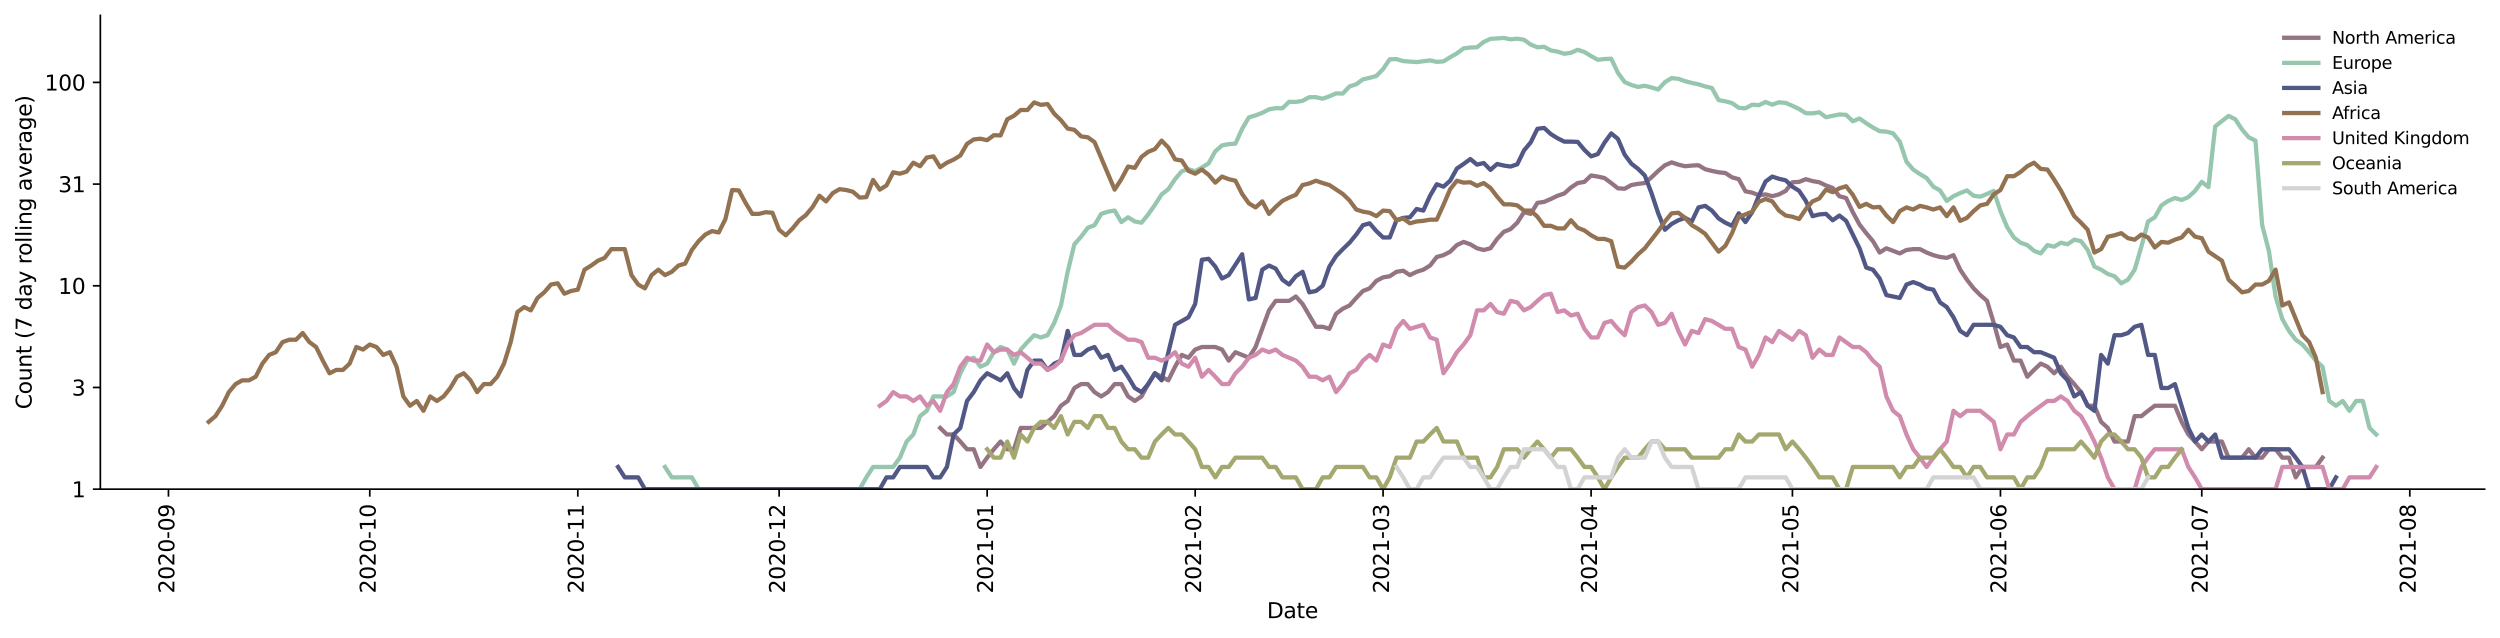 <?xml version="1.0" encoding="utf-8" standalone="no"?>
<!DOCTYPE svg PUBLIC "-//W3C//DTD SVG 1.1//EN"
  "http://www.w3.org/Graphics/SVG/1.1/DTD/svg11.dtd">
<svg height="298.621pt" version="1.1" viewBox="0 0 1170.166 298.621" width="1170.166pt" xmlns="http://www.w3.org/2000/svg" xmlns:xlink="http://www.w3.org/1999/xlink">
 <defs>
  <style type="text/css">*{stroke-linecap:butt;stroke-linejoin:round;}</style>
 </defs>
 <g id="figure_1">
  <g id="patch_1">
   <path d="M 0 298.621 
L 1170.166 298.621 
L 1170.166 0 
L 0 0 
z
" style="fill:#ffffff;"/>
  </g>
  <g id="axes_1">
   <g id="patch_2">
    <path d="M 46.966 228.96 
L 1162.966 228.96 
L 1162.966 7.2 
L 46.966 7.2 
z
" style="fill:#ffffff;"/>
   </g>
   <g id="matplotlib.axis_1">
    <g id="xtick_1">
     <g id="line2d_1">
      <defs>
       <path d="M 0 0 
L 0 3.5 
" id="m612c080cf9" style="stroke:#000000;stroke-width:0.8;"/>
      </defs>
      <g>
       <use style="stroke:#000000;stroke-width:0.8;" x="78.847" xlink:href="#m612c080cf9" y="228.96"/>
      </g>
     </g>
     <g id="text_1">
      <!-- 2020-09 -->
      <g transform="translate(81.606 277.743)rotate(-90)scale(0.1 -0.1)">
       <defs>
        <path d="M 1228 531 
L 3431 531 
L 3431 0 
L 469 0 
L 469 531 
Q 828 903 1448 1529 
Q 2069 2156 2228 2338 
Q 2531 2678 2651 2914 
Q 2772 3150 2772 3378 
Q 2772 3750 2511 3984 
Q 2250 4219 1831 4219 
Q 1534 4219 1204 4116 
Q 875 4013 500 3803 
L 500 4441 
Q 881 4594 1212 4672 
Q 1544 4750 1819 4750 
Q 2544 4750 2975 4387 
Q 3406 4025 3406 3419 
Q 3406 3131 3298 2873 
Q 3191 2616 2906 2266 
Q 2828 2175 2409 1742 
Q 1991 1309 1228 531 
z
" id="DejaVuSans-32" transform="scale(0.016)"/>
        <path d="M 2034 4250 
Q 1547 4250 1301 3770 
Q 1056 3291 1056 2328 
Q 1056 1369 1301 889 
Q 1547 409 2034 409 
Q 2525 409 2770 889 
Q 3016 1369 3016 2328 
Q 3016 3291 2770 3770 
Q 2525 4250 2034 4250 
z
M 2034 4750 
Q 2819 4750 3233 4129 
Q 3647 3509 3647 2328 
Q 3647 1150 3233 529 
Q 2819 -91 2034 -91 
Q 1250 -91 836 529 
Q 422 1150 422 2328 
Q 422 3509 836 4129 
Q 1250 4750 2034 4750 
z
" id="DejaVuSans-30" transform="scale(0.016)"/>
        <path d="M 313 2009 
L 1997 2009 
L 1997 1497 
L 313 1497 
L 313 2009 
z
" id="DejaVuSans-2d" transform="scale(0.016)"/>
        <path d="M 703 97 
L 703 672 
Q 941 559 1184 500 
Q 1428 441 1663 441 
Q 2288 441 2617 861 
Q 2947 1281 2994 2138 
Q 2813 1869 2534 1725 
Q 2256 1581 1919 1581 
Q 1219 1581 811 2004 
Q 403 2428 403 3163 
Q 403 3881 828 4315 
Q 1253 4750 1959 4750 
Q 2769 4750 3195 4129 
Q 3622 3509 3622 2328 
Q 3622 1225 3098 567 
Q 2575 -91 1691 -91 
Q 1453 -91 1209 -44 
Q 966 3 703 97 
z
M 1959 2075 
Q 2384 2075 2632 2365 
Q 2881 2656 2881 3163 
Q 2881 3666 2632 3958 
Q 2384 4250 1959 4250 
Q 1534 4250 1286 3958 
Q 1038 3666 1038 3163 
Q 1038 2656 1286 2365 
Q 1534 2075 1959 2075 
z
" id="DejaVuSans-39" transform="scale(0.016)"/>
       </defs>
       <use xlink:href="#DejaVuSans-32"/>
       <use x="63.623" xlink:href="#DejaVuSans-30"/>
       <use x="127.246" xlink:href="#DejaVuSans-32"/>
       <use x="190.869" xlink:href="#DejaVuSans-30"/>
       <use x="254.492" xlink:href="#DejaVuSans-2d"/>
       <use x="290.576" xlink:href="#DejaVuSans-30"/>
       <use x="354.199" xlink:href="#DejaVuSans-39"/>
      </g>
     </g>
    </g>
    <g id="xtick_2">
     <g id="line2d_2">
      <g>
       <use style="stroke:#000000;stroke-width:0.8;" x="173.077" xlink:href="#m612c080cf9" y="228.96"/>
      </g>
     </g>
     <g id="text_2">
      <!-- 2020-10 -->
      <g transform="translate(175.836 277.743)rotate(-90)scale(0.1 -0.1)">
       <defs>
        <path d="M 794 531 
L 1825 531 
L 1825 4091 
L 703 3866 
L 703 4441 
L 1819 4666 
L 2450 4666 
L 2450 531 
L 3481 531 
L 3481 0 
L 794 0 
L 794 531 
z
" id="DejaVuSans-31" transform="scale(0.016)"/>
       </defs>
       <use xlink:href="#DejaVuSans-32"/>
       <use x="63.623" xlink:href="#DejaVuSans-30"/>
       <use x="127.246" xlink:href="#DejaVuSans-32"/>
       <use x="190.869" xlink:href="#DejaVuSans-30"/>
       <use x="254.492" xlink:href="#DejaVuSans-2d"/>
       <use x="290.576" xlink:href="#DejaVuSans-31"/>
       <use x="354.199" xlink:href="#DejaVuSans-30"/>
      </g>
     </g>
    </g>
    <g id="xtick_3">
     <g id="line2d_3">
      <g>
       <use style="stroke:#000000;stroke-width:0.8;" x="270.448" xlink:href="#m612c080cf9" y="228.96"/>
      </g>
     </g>
     <g id="text_3">
      <!-- 2020-11 -->
      <g transform="translate(273.208 277.743)rotate(-90)scale(0.1 -0.1)">
       <use xlink:href="#DejaVuSans-32"/>
       <use x="63.623" xlink:href="#DejaVuSans-30"/>
       <use x="127.246" xlink:href="#DejaVuSans-32"/>
       <use x="190.869" xlink:href="#DejaVuSans-30"/>
       <use x="254.492" xlink:href="#DejaVuSans-2d"/>
       <use x="290.576" xlink:href="#DejaVuSans-31"/>
       <use x="354.199" xlink:href="#DejaVuSans-31"/>
      </g>
     </g>
    </g>
    <g id="xtick_4">
     <g id="line2d_4">
      <g>
       <use style="stroke:#000000;stroke-width:0.8;" x="364.679" xlink:href="#m612c080cf9" y="228.96"/>
      </g>
     </g>
     <g id="text_4">
      <!-- 2020-12 -->
      <g transform="translate(367.438 277.743)rotate(-90)scale(0.1 -0.1)">
       <use xlink:href="#DejaVuSans-32"/>
       <use x="63.623" xlink:href="#DejaVuSans-30"/>
       <use x="127.246" xlink:href="#DejaVuSans-32"/>
       <use x="190.869" xlink:href="#DejaVuSans-30"/>
       <use x="254.492" xlink:href="#DejaVuSans-2d"/>
       <use x="290.576" xlink:href="#DejaVuSans-31"/>
       <use x="354.199" xlink:href="#DejaVuSans-32"/>
      </g>
     </g>
    </g>
    <g id="xtick_5">
     <g id="line2d_5">
      <g>
       <use style="stroke:#000000;stroke-width:0.8;" x="462.05" xlink:href="#m612c080cf9" y="228.96"/>
      </g>
     </g>
     <g id="text_5">
      <!-- 2021-01 -->
      <g transform="translate(464.809 277.743)rotate(-90)scale(0.1 -0.1)">
       <use xlink:href="#DejaVuSans-32"/>
       <use x="63.623" xlink:href="#DejaVuSans-30"/>
       <use x="127.246" xlink:href="#DejaVuSans-32"/>
       <use x="190.869" xlink:href="#DejaVuSans-31"/>
       <use x="254.492" xlink:href="#DejaVuSans-2d"/>
       <use x="290.576" xlink:href="#DejaVuSans-30"/>
       <use x="354.199" xlink:href="#DejaVuSans-31"/>
      </g>
     </g>
    </g>
    <g id="xtick_6">
     <g id="line2d_6">
      <g>
       <use style="stroke:#000000;stroke-width:0.8;" x="559.421" xlink:href="#m612c080cf9" y="228.96"/>
      </g>
     </g>
     <g id="text_6">
      <!-- 2021-02 -->
      <g transform="translate(562.18 277.743)rotate(-90)scale(0.1 -0.1)">
       <use xlink:href="#DejaVuSans-32"/>
       <use x="63.623" xlink:href="#DejaVuSans-30"/>
       <use x="127.246" xlink:href="#DejaVuSans-32"/>
       <use x="190.869" xlink:href="#DejaVuSans-31"/>
       <use x="254.492" xlink:href="#DejaVuSans-2d"/>
       <use x="290.576" xlink:href="#DejaVuSans-30"/>
       <use x="354.199" xlink:href="#DejaVuSans-32"/>
      </g>
     </g>
    </g>
    <g id="xtick_7">
     <g id="line2d_7">
      <g>
       <use style="stroke:#000000;stroke-width:0.8;" x="647.369" xlink:href="#m612c080cf9" y="228.96"/>
      </g>
     </g>
     <g id="text_7">
      <!-- 2021-03 -->
      <g transform="translate(650.129 277.743)rotate(-90)scale(0.1 -0.1)">
       <defs>
        <path d="M 2597 2516 
Q 3050 2419 3304 2112 
Q 3559 1806 3559 1356 
Q 3559 666 3084 287 
Q 2609 -91 1734 -91 
Q 1441 -91 1130 -33 
Q 819 25 488 141 
L 488 750 
Q 750 597 1062 519 
Q 1375 441 1716 441 
Q 2309 441 2620 675 
Q 2931 909 2931 1356 
Q 2931 1769 2642 2001 
Q 2353 2234 1838 2234 
L 1294 2234 
L 1294 2753 
L 1863 2753 
Q 2328 2753 2575 2939 
Q 2822 3125 2822 3475 
Q 2822 3834 2567 4026 
Q 2313 4219 1838 4219 
Q 1578 4219 1281 4162 
Q 984 4106 628 3988 
L 628 4550 
Q 988 4650 1302 4700 
Q 1616 4750 1894 4750 
Q 2613 4750 3031 4423 
Q 3450 4097 3450 3541 
Q 3450 3153 3228 2886 
Q 3006 2619 2597 2516 
z
" id="DejaVuSans-33" transform="scale(0.016)"/>
       </defs>
       <use xlink:href="#DejaVuSans-32"/>
       <use x="63.623" xlink:href="#DejaVuSans-30"/>
       <use x="127.246" xlink:href="#DejaVuSans-32"/>
       <use x="190.869" xlink:href="#DejaVuSans-31"/>
       <use x="254.492" xlink:href="#DejaVuSans-2d"/>
       <use x="290.576" xlink:href="#DejaVuSans-30"/>
       <use x="354.199" xlink:href="#DejaVuSans-33"/>
      </g>
     </g>
    </g>
    <g id="xtick_8">
     <g id="line2d_8">
      <g>
       <use style="stroke:#000000;stroke-width:0.8;" x="744.74" xlink:href="#m612c080cf9" y="228.96"/>
      </g>
     </g>
     <g id="text_8">
      <!-- 2021-04 -->
      <g transform="translate(747.5 277.743)rotate(-90)scale(0.1 -0.1)">
       <defs>
        <path d="M 2419 4116 
L 825 1625 
L 2419 1625 
L 2419 4116 
z
M 2253 4666 
L 3047 4666 
L 3047 1625 
L 3713 1625 
L 3713 1100 
L 3047 1100 
L 3047 0 
L 2419 0 
L 2419 1100 
L 313 1100 
L 313 1709 
L 2253 4666 
z
" id="DejaVuSans-34" transform="scale(0.016)"/>
       </defs>
       <use xlink:href="#DejaVuSans-32"/>
       <use x="63.623" xlink:href="#DejaVuSans-30"/>
       <use x="127.246" xlink:href="#DejaVuSans-32"/>
       <use x="190.869" xlink:href="#DejaVuSans-31"/>
       <use x="254.492" xlink:href="#DejaVuSans-2d"/>
       <use x="290.576" xlink:href="#DejaVuSans-30"/>
       <use x="354.199" xlink:href="#DejaVuSans-34"/>
      </g>
     </g>
    </g>
    <g id="xtick_9">
     <g id="line2d_9">
      <g>
       <use style="stroke:#000000;stroke-width:0.8;" x="838.971" xlink:href="#m612c080cf9" y="228.96"/>
      </g>
     </g>
     <g id="text_9">
      <!-- 2021-05 -->
      <g transform="translate(841.73 277.743)rotate(-90)scale(0.1 -0.1)">
       <defs>
        <path d="M 691 4666 
L 3169 4666 
L 3169 4134 
L 1269 4134 
L 1269 2991 
Q 1406 3038 1543 3061 
Q 1681 3084 1819 3084 
Q 2600 3084 3056 2656 
Q 3513 2228 3513 1497 
Q 3513 744 3044 326 
Q 2575 -91 1722 -91 
Q 1428 -91 1123 -41 
Q 819 9 494 109 
L 494 744 
Q 775 591 1075 516 
Q 1375 441 1709 441 
Q 2250 441 2565 725 
Q 2881 1009 2881 1497 
Q 2881 1984 2565 2268 
Q 2250 2553 1709 2553 
Q 1456 2553 1204 2497 
Q 953 2441 691 2322 
L 691 4666 
z
" id="DejaVuSans-35" transform="scale(0.016)"/>
       </defs>
       <use xlink:href="#DejaVuSans-32"/>
       <use x="63.623" xlink:href="#DejaVuSans-30"/>
       <use x="127.246" xlink:href="#DejaVuSans-32"/>
       <use x="190.869" xlink:href="#DejaVuSans-31"/>
       <use x="254.492" xlink:href="#DejaVuSans-2d"/>
       <use x="290.576" xlink:href="#DejaVuSans-30"/>
       <use x="354.199" xlink:href="#DejaVuSans-35"/>
      </g>
     </g>
    </g>
    <g id="xtick_10">
     <g id="line2d_10">
      <g>
       <use style="stroke:#000000;stroke-width:0.8;" x="936.342" xlink:href="#m612c080cf9" y="228.96"/>
      </g>
     </g>
     <g id="text_10">
      <!-- 2021-06 -->
      <g transform="translate(939.101 277.743)rotate(-90)scale(0.1 -0.1)">
       <defs>
        <path d="M 2113 2584 
Q 1688 2584 1439 2293 
Q 1191 2003 1191 1497 
Q 1191 994 1439 701 
Q 1688 409 2113 409 
Q 2538 409 2786 701 
Q 3034 994 3034 1497 
Q 3034 2003 2786 2293 
Q 2538 2584 2113 2584 
z
M 3366 4563 
L 3366 3988 
Q 3128 4100 2886 4159 
Q 2644 4219 2406 4219 
Q 1781 4219 1451 3797 
Q 1122 3375 1075 2522 
Q 1259 2794 1537 2939 
Q 1816 3084 2150 3084 
Q 2853 3084 3261 2657 
Q 3669 2231 3669 1497 
Q 3669 778 3244 343 
Q 2819 -91 2113 -91 
Q 1303 -91 875 529 
Q 447 1150 447 2328 
Q 447 3434 972 4092 
Q 1497 4750 2381 4750 
Q 2619 4750 2861 4703 
Q 3103 4656 3366 4563 
z
" id="DejaVuSans-36" transform="scale(0.016)"/>
       </defs>
       <use xlink:href="#DejaVuSans-32"/>
       <use x="63.623" xlink:href="#DejaVuSans-30"/>
       <use x="127.246" xlink:href="#DejaVuSans-32"/>
       <use x="190.869" xlink:href="#DejaVuSans-31"/>
       <use x="254.492" xlink:href="#DejaVuSans-2d"/>
       <use x="290.576" xlink:href="#DejaVuSans-30"/>
       <use x="354.199" xlink:href="#DejaVuSans-36"/>
      </g>
     </g>
    </g>
    <g id="xtick_11">
     <g id="line2d_11">
      <g>
       <use style="stroke:#000000;stroke-width:0.8;" x="1030.572" xlink:href="#m612c080cf9" y="228.96"/>
      </g>
     </g>
     <g id="text_11">
      <!-- 2021-07 -->
      <g transform="translate(1033.332 277.743)rotate(-90)scale(0.1 -0.1)">
       <defs>
        <path d="M 525 4666 
L 3525 4666 
L 3525 4397 
L 1831 0 
L 1172 0 
L 2766 4134 
L 525 4134 
L 525 4666 
z
" id="DejaVuSans-37" transform="scale(0.016)"/>
       </defs>
       <use xlink:href="#DejaVuSans-32"/>
       <use x="63.623" xlink:href="#DejaVuSans-30"/>
       <use x="127.246" xlink:href="#DejaVuSans-32"/>
       <use x="190.869" xlink:href="#DejaVuSans-31"/>
       <use x="254.492" xlink:href="#DejaVuSans-2d"/>
       <use x="290.576" xlink:href="#DejaVuSans-30"/>
       <use x="354.199" xlink:href="#DejaVuSans-37"/>
      </g>
     </g>
    </g>
    <g id="xtick_12">
     <g id="line2d_12">
      <g>
       <use style="stroke:#000000;stroke-width:0.8;" x="1127.943" xlink:href="#m612c080cf9" y="228.96"/>
      </g>
     </g>
     <g id="text_12">
      <!-- 2021-08 -->
      <g transform="translate(1130.703 277.743)rotate(-90)scale(0.1 -0.1)">
       <defs>
        <path d="M 2034 2216 
Q 1584 2216 1326 1975 
Q 1069 1734 1069 1313 
Q 1069 891 1326 650 
Q 1584 409 2034 409 
Q 2484 409 2743 651 
Q 3003 894 3003 1313 
Q 3003 1734 2745 1975 
Q 2488 2216 2034 2216 
z
M 1403 2484 
Q 997 2584 770 2862 
Q 544 3141 544 3541 
Q 544 4100 942 4425 
Q 1341 4750 2034 4750 
Q 2731 4750 3128 4425 
Q 3525 4100 3525 3541 
Q 3525 3141 3298 2862 
Q 3072 2584 2669 2484 
Q 3125 2378 3379 2068 
Q 3634 1759 3634 1313 
Q 3634 634 3220 271 
Q 2806 -91 2034 -91 
Q 1263 -91 848 271 
Q 434 634 434 1313 
Q 434 1759 690 2068 
Q 947 2378 1403 2484 
z
M 1172 3481 
Q 1172 3119 1398 2916 
Q 1625 2713 2034 2713 
Q 2441 2713 2670 2916 
Q 2900 3119 2900 3481 
Q 2900 3844 2670 4047 
Q 2441 4250 2034 4250 
Q 1625 4250 1398 4047 
Q 1172 3844 1172 3481 
z
" id="DejaVuSans-38" transform="scale(0.016)"/>
       </defs>
       <use xlink:href="#DejaVuSans-32"/>
       <use x="63.623" xlink:href="#DejaVuSans-30"/>
       <use x="127.246" xlink:href="#DejaVuSans-32"/>
       <use x="190.869" xlink:href="#DejaVuSans-31"/>
       <use x="254.492" xlink:href="#DejaVuSans-2d"/>
       <use x="290.576" xlink:href="#DejaVuSans-30"/>
       <use x="354.199" xlink:href="#DejaVuSans-38"/>
      </g>
     </g>
    </g>
    <g id="text_13">
     <!-- Date -->
     <g transform="translate(593.015 289.341)scale(0.1 -0.1)">
      <defs>
       <path d="M 1259 4147 
L 1259 519 
L 2022 519 
Q 2988 519 3436 956 
Q 3884 1394 3884 2338 
Q 3884 3275 3436 3711 
Q 2988 4147 2022 4147 
L 1259 4147 
z
M 628 4666 
L 1925 4666 
Q 3281 4666 3915 4102 
Q 4550 3538 4550 2338 
Q 4550 1131 3912 565 
Q 3275 0 1925 0 
L 628 0 
L 628 4666 
z
" id="DejaVuSans-44" transform="scale(0.016)"/>
       <path d="M 2194 1759 
Q 1497 1759 1228 1600 
Q 959 1441 959 1056 
Q 959 750 1161 570 
Q 1363 391 1709 391 
Q 2188 391 2477 730 
Q 2766 1069 2766 1631 
L 2766 1759 
L 2194 1759 
z
M 3341 1997 
L 3341 0 
L 2766 0 
L 2766 531 
Q 2569 213 2275 61 
Q 1981 -91 1556 -91 
Q 1019 -91 701 211 
Q 384 513 384 1019 
Q 384 1609 779 1909 
Q 1175 2209 1959 2209 
L 2766 2209 
L 2766 2266 
Q 2766 2663 2505 2880 
Q 2244 3097 1772 3097 
Q 1472 3097 1187 3025 
Q 903 2953 641 2809 
L 641 3341 
Q 956 3463 1253 3523 
Q 1550 3584 1831 3584 
Q 2591 3584 2966 3190 
Q 3341 2797 3341 1997 
z
" id="DejaVuSans-61" transform="scale(0.016)"/>
       <path d="M 1172 4494 
L 1172 3500 
L 2356 3500 
L 2356 3053 
L 1172 3053 
L 1172 1153 
Q 1172 725 1289 603 
Q 1406 481 1766 481 
L 2356 481 
L 2356 0 
L 1766 0 
Q 1100 0 847 248 
Q 594 497 594 1153 
L 594 3053 
L 172 3053 
L 172 3500 
L 594 3500 
L 594 4494 
L 1172 4494 
z
" id="DejaVuSans-74" transform="scale(0.016)"/>
       <path d="M 3597 1894 
L 3597 1613 
L 953 1613 
Q 991 1019 1311 708 
Q 1631 397 2203 397 
Q 2534 397 2845 478 
Q 3156 559 3463 722 
L 3463 178 
Q 3153 47 2828 -22 
Q 2503 -91 2169 -91 
Q 1331 -91 842 396 
Q 353 884 353 1716 
Q 353 2575 817 3079 
Q 1281 3584 2069 3584 
Q 2775 3584 3186 3129 
Q 3597 2675 3597 1894 
z
M 3022 2063 
Q 3016 2534 2758 2815 
Q 2500 3097 2075 3097 
Q 1594 3097 1305 2825 
Q 1016 2553 972 2059 
L 3022 2063 
z
" id="DejaVuSans-65" transform="scale(0.016)"/>
      </defs>
      <use xlink:href="#DejaVuSans-44"/>
      <use x="77.002" xlink:href="#DejaVuSans-61"/>
      <use x="138.281" xlink:href="#DejaVuSans-74"/>
      <use x="177.49" xlink:href="#DejaVuSans-65"/>
     </g>
    </g>
   </g>
   <g id="matplotlib.axis_2">
    <g id="ytick_1">
     <g id="line2d_13">
      <defs>
       <path d="M 0 0 
L -3.5 0 
" id="m8e98b6d398" style="stroke:#000000;stroke-width:0.8;"/>
      </defs>
      <g>
       <use style="stroke:#000000;stroke-width:0.8;" x="46.966" xlink:href="#m8e98b6d398" y="228.96"/>
      </g>
     </g>
     <g id="text_14">
      <!-- 1 -->
      <g transform="translate(33.603 232.759)scale(0.1 -0.1)">
       <use xlink:href="#DejaVuSans-31"/>
      </g>
     </g>
    </g>
    <g id="ytick_2">
     <g id="line2d_14">
      <g>
       <use style="stroke:#000000;stroke-width:0.8;" x="46.966" xlink:href="#m8e98b6d398" y="181.363"/>
      </g>
     </g>
     <g id="text_15">
      <!-- 3 -->
      <g transform="translate(33.603 185.162)scale(0.1 -0.1)">
       <use xlink:href="#DejaVuSans-33"/>
      </g>
     </g>
    </g>
    <g id="ytick_3">
     <g id="line2d_15">
      <g>
       <use style="stroke:#000000;stroke-width:0.8;" x="46.966" xlink:href="#m8e98b6d398" y="133.765"/>
      </g>
     </g>
     <g id="text_16">
      <!-- 10 -->
      <g transform="translate(27.241 137.565)scale(0.1 -0.1)">
       <use xlink:href="#DejaVuSans-31"/>
       <use x="63.623" xlink:href="#DejaVuSans-30"/>
      </g>
     </g>
    </g>
    <g id="ytick_4">
     <g id="line2d_16">
      <g>
       <use style="stroke:#000000;stroke-width:0.8;" x="46.966" xlink:href="#m8e98b6d398" y="86.168"/>
      </g>
     </g>
     <g id="text_17">
      <!-- 31 -->
      <g transform="translate(27.241 89.967)scale(0.1 -0.1)">
       <use xlink:href="#DejaVuSans-33"/>
       <use x="63.623" xlink:href="#DejaVuSans-31"/>
      </g>
     </g>
    </g>
    <g id="ytick_5">
     <g id="line2d_17">
      <g>
       <use style="stroke:#000000;stroke-width:0.8;" x="46.966" xlink:href="#m8e98b6d398" y="38.571"/>
      </g>
     </g>
     <g id="text_18">
      <!-- 100 -->
      <g transform="translate(20.878 42.37)scale(0.1 -0.1)">
       <use xlink:href="#DejaVuSans-31"/>
       <use x="63.623" xlink:href="#DejaVuSans-30"/>
       <use x="127.246" xlink:href="#DejaVuSans-30"/>
      </g>
     </g>
    </g>
    <g id="text_19">
     <!-- Count (7 day rolling average) -->
     <g transform="translate(14.798 191.548)rotate(-90)scale(0.1 -0.1)">
      <defs>
       <path d="M 4122 4306 
L 4122 3641 
Q 3803 3938 3442 4084 
Q 3081 4231 2675 4231 
Q 1875 4231 1450 3742 
Q 1025 3253 1025 2328 
Q 1025 1406 1450 917 
Q 1875 428 2675 428 
Q 3081 428 3442 575 
Q 3803 722 4122 1019 
L 4122 359 
Q 3791 134 3420 21 
Q 3050 -91 2638 -91 
Q 1578 -91 968 557 
Q 359 1206 359 2328 
Q 359 3453 968 4101 
Q 1578 4750 2638 4750 
Q 3056 4750 3426 4639 
Q 3797 4528 4122 4306 
z
" id="DejaVuSans-43" transform="scale(0.016)"/>
       <path d="M 1959 3097 
Q 1497 3097 1228 2736 
Q 959 2375 959 1747 
Q 959 1119 1226 758 
Q 1494 397 1959 397 
Q 2419 397 2687 759 
Q 2956 1122 2956 1747 
Q 2956 2369 2687 2733 
Q 2419 3097 1959 3097 
z
M 1959 3584 
Q 2709 3584 3137 3096 
Q 3566 2609 3566 1747 
Q 3566 888 3137 398 
Q 2709 -91 1959 -91 
Q 1206 -91 779 398 
Q 353 888 353 1747 
Q 353 2609 779 3096 
Q 1206 3584 1959 3584 
z
" id="DejaVuSans-6f" transform="scale(0.016)"/>
       <path d="M 544 1381 
L 544 3500 
L 1119 3500 
L 1119 1403 
Q 1119 906 1312 657 
Q 1506 409 1894 409 
Q 2359 409 2629 706 
Q 2900 1003 2900 1516 
L 2900 3500 
L 3475 3500 
L 3475 0 
L 2900 0 
L 2900 538 
Q 2691 219 2414 64 
Q 2138 -91 1772 -91 
Q 1169 -91 856 284 
Q 544 659 544 1381 
z
M 1991 3584 
L 1991 3584 
z
" id="DejaVuSans-75" transform="scale(0.016)"/>
       <path d="M 3513 2113 
L 3513 0 
L 2938 0 
L 2938 2094 
Q 2938 2591 2744 2837 
Q 2550 3084 2163 3084 
Q 1697 3084 1428 2787 
Q 1159 2491 1159 1978 
L 1159 0 
L 581 0 
L 581 3500 
L 1159 3500 
L 1159 2956 
Q 1366 3272 1645 3428 
Q 1925 3584 2291 3584 
Q 2894 3584 3203 3211 
Q 3513 2838 3513 2113 
z
" id="DejaVuSans-6e" transform="scale(0.016)"/>
       <path id="DejaVuSans-20" transform="scale(0.016)"/>
       <path d="M 1984 4856 
Q 1566 4138 1362 3434 
Q 1159 2731 1159 2009 
Q 1159 1288 1364 580 
Q 1569 -128 1984 -844 
L 1484 -844 
Q 1016 -109 783 600 
Q 550 1309 550 2009 
Q 550 2706 781 3412 
Q 1013 4119 1484 4856 
L 1984 4856 
z
" id="DejaVuSans-28" transform="scale(0.016)"/>
       <path d="M 2906 2969 
L 2906 4863 
L 3481 4863 
L 3481 0 
L 2906 0 
L 2906 525 
Q 2725 213 2448 61 
Q 2172 -91 1784 -91 
Q 1150 -91 751 415 
Q 353 922 353 1747 
Q 353 2572 751 3078 
Q 1150 3584 1784 3584 
Q 2172 3584 2448 3432 
Q 2725 3281 2906 2969 
z
M 947 1747 
Q 947 1113 1208 752 
Q 1469 391 1925 391 
Q 2381 391 2643 752 
Q 2906 1113 2906 1747 
Q 2906 2381 2643 2742 
Q 2381 3103 1925 3103 
Q 1469 3103 1208 2742 
Q 947 2381 947 1747 
z
" id="DejaVuSans-64" transform="scale(0.016)"/>
       <path d="M 2059 -325 
Q 1816 -950 1584 -1140 
Q 1353 -1331 966 -1331 
L 506 -1331 
L 506 -850 
L 844 -850 
Q 1081 -850 1212 -737 
Q 1344 -625 1503 -206 
L 1606 56 
L 191 3500 
L 800 3500 
L 1894 763 
L 2988 3500 
L 3597 3500 
L 2059 -325 
z
" id="DejaVuSans-79" transform="scale(0.016)"/>
       <path d="M 2631 2963 
Q 2534 3019 2420 3045 
Q 2306 3072 2169 3072 
Q 1681 3072 1420 2755 
Q 1159 2438 1159 1844 
L 1159 0 
L 581 0 
L 581 3500 
L 1159 3500 
L 1159 2956 
Q 1341 3275 1631 3429 
Q 1922 3584 2338 3584 
Q 2397 3584 2469 3576 
Q 2541 3569 2628 3553 
L 2631 2963 
z
" id="DejaVuSans-72" transform="scale(0.016)"/>
       <path d="M 603 4863 
L 1178 4863 
L 1178 0 
L 603 0 
L 603 4863 
z
" id="DejaVuSans-6c" transform="scale(0.016)"/>
       <path d="M 603 3500 
L 1178 3500 
L 1178 0 
L 603 0 
L 603 3500 
z
M 603 4863 
L 1178 4863 
L 1178 4134 
L 603 4134 
L 603 4863 
z
" id="DejaVuSans-69" transform="scale(0.016)"/>
       <path d="M 2906 1791 
Q 2906 2416 2648 2759 
Q 2391 3103 1925 3103 
Q 1463 3103 1205 2759 
Q 947 2416 947 1791 
Q 947 1169 1205 825 
Q 1463 481 1925 481 
Q 2391 481 2648 825 
Q 2906 1169 2906 1791 
z
M 3481 434 
Q 3481 -459 3084 -895 
Q 2688 -1331 1869 -1331 
Q 1566 -1331 1297 -1286 
Q 1028 -1241 775 -1147 
L 775 -588 
Q 1028 -725 1275 -790 
Q 1522 -856 1778 -856 
Q 2344 -856 2625 -561 
Q 2906 -266 2906 331 
L 2906 616 
Q 2728 306 2450 153 
Q 2172 0 1784 0 
Q 1141 0 747 490 
Q 353 981 353 1791 
Q 353 2603 747 3093 
Q 1141 3584 1784 3584 
Q 2172 3584 2450 3431 
Q 2728 3278 2906 2969 
L 2906 3500 
L 3481 3500 
L 3481 434 
z
" id="DejaVuSans-67" transform="scale(0.016)"/>
       <path d="M 191 3500 
L 800 3500 
L 1894 563 
L 2988 3500 
L 3597 3500 
L 2284 0 
L 1503 0 
L 191 3500 
z
" id="DejaVuSans-76" transform="scale(0.016)"/>
       <path d="M 513 4856 
L 1013 4856 
Q 1481 4119 1714 3412 
Q 1947 2706 1947 2009 
Q 1947 1309 1714 600 
Q 1481 -109 1013 -844 
L 513 -844 
Q 928 -128 1133 580 
Q 1338 1288 1338 2009 
Q 1338 2731 1133 3434 
Q 928 4138 513 4856 
z
" id="DejaVuSans-29" transform="scale(0.016)"/>
      </defs>
      <use xlink:href="#DejaVuSans-43"/>
      <use x="69.824" xlink:href="#DejaVuSans-6f"/>
      <use x="131.006" xlink:href="#DejaVuSans-75"/>
      <use x="194.385" xlink:href="#DejaVuSans-6e"/>
      <use x="257.764" xlink:href="#DejaVuSans-74"/>
      <use x="296.973" xlink:href="#DejaVuSans-20"/>
      <use x="328.76" xlink:href="#DejaVuSans-28"/>
      <use x="367.773" xlink:href="#DejaVuSans-37"/>
      <use x="431.396" xlink:href="#DejaVuSans-20"/>
      <use x="463.184" xlink:href="#DejaVuSans-64"/>
      <use x="526.66" xlink:href="#DejaVuSans-61"/>
      <use x="587.939" xlink:href="#DejaVuSans-79"/>
      <use x="647.119" xlink:href="#DejaVuSans-20"/>
      <use x="678.906" xlink:href="#DejaVuSans-72"/>
      <use x="717.77" xlink:href="#DejaVuSans-6f"/>
      <use x="778.951" xlink:href="#DejaVuSans-6c"/>
      <use x="806.734" xlink:href="#DejaVuSans-6c"/>
      <use x="834.518" xlink:href="#DejaVuSans-69"/>
      <use x="862.301" xlink:href="#DejaVuSans-6e"/>
      <use x="925.68" xlink:href="#DejaVuSans-67"/>
      <use x="989.156" xlink:href="#DejaVuSans-20"/>
      <use x="1020.943" xlink:href="#DejaVuSans-61"/>
      <use x="1082.223" xlink:href="#DejaVuSans-76"/>
      <use x="1141.402" xlink:href="#DejaVuSans-65"/>
      <use x="1202.926" xlink:href="#DejaVuSans-72"/>
      <use x="1244.039" xlink:href="#DejaVuSans-61"/>
      <use x="1305.318" xlink:href="#DejaVuSans-67"/>
      <use x="1368.795" xlink:href="#DejaVuSans-65"/>
      <use x="1430.318" xlink:href="#DejaVuSans-29"/>
     </g>
    </g>
   </g>
   <g id="line2d_18">
    <path clip-path="url(#p3a449c4cf5)" d="M 440.063 200.304 
L 443.204 203.367 
L 446.345 203.367 
L 449.486 206.677 
L 452.627 210.274 
L 455.768 210.274 
L 458.909 218.57 
L 462.05 214.214 
L 465.191 210.274 
L 468.332 206.677 
L 471.473 210.274 
L 474.614 210.274 
L 477.755 200.304 
L 487.178 200.304 
L 490.319 197.451 
L 493.46 194.783 
L 496.601 189.914 
L 499.742 187.678 
L 502.883 181.617 
L 506.024 179.78 
L 509.165 179.78 
L 512.306 183.541 
L 515.447 185.558 
L 518.588 183.541 
L 521.729 179.78 
L 524.87 179.78 
L 528.011 185.558 
L 531.152 187.678 
L 534.293 185.558 
L 537.434 179.78 
L 540.575 174.711 
L 546.857 178.02 
L 549.998 171.647 
L 553.139 166.127 
L 556.28 167.439 
L 559.421 163.62 
L 562.562 162.422 
L 568.844 162.422 
L 571.985 163.62 
L 575.126 168.795 
L 578.267 164.854 
L 584.549 167.439 
L 587.69 162.422 
L 593.972 145.267 
L 597.113 140.833 
L 603.395 140.833 
L 606.536 138.783 
L 609.677 142.259 
L 615.959 152.961 
L 619.1 152.961 
L 622.241 153.911 
L 625.382 146.857 
L 628.523 144.494 
L 631.664 142.991 
L 634.805 139.455 
L 637.946 136.198 
L 641.087 134.964 
L 644.228 131.468 
L 647.369 129.825 
L 650.51 129.291 
L 653.651 127.224 
L 656.792 126.723 
L 659.933 128.765 
L 663.074 127.224 
L 666.215 126.228 
L 669.356 124.304 
L 672.497 120.279 
L 675.638 119.435 
L 678.779 117.797 
L 681.92 114.705 
L 685.061 113.241 
L 688.202 114.334 
L 691.343 116.222 
L 694.484 117.002 
L 697.625 116.222 
L 700.766 111.828 
L 703.907 108.492 
L 707.048 107.229 
L 710.189 104.232 
L 713.33 99.331 
L 716.471 100.108 
L 719.612 94.949 
L 722.753 94.49 
L 725.894 93.142 
L 729.035 91.622 
L 732.176 90.57 
L 735.317 87.759 
L 738.458 85.678 
L 741.599 85.128 
L 744.74 82.142 
L 747.881 82.653 
L 751.022 83.345 
L 754.163 85.678 
L 757.304 88.149 
L 760.446 88.346 
L 763.587 86.611 
L 766.728 86.048 
L 769.869 85.678 
L 773.01 82.998 
L 776.151 79.996 
L 779.292 77.348 
L 782.433 76.012 
L 785.574 77.047 
L 788.715 77.803 
L 791.856 77.499 
L 794.997 77.348 
L 798.138 79.199 
L 801.279 79.996 
L 804.42 80.644 
L 807.561 80.973 
L 810.702 82.998 
L 813.843 83.872 
L 816.984 89.544 
L 820.125 90.157 
L 823.266 91.41 
L 826.407 90.988 
L 829.548 91.836 
L 832.689 90.988 
L 835.83 89.342 
L 838.971 85.31 
L 842.112 85.128 
L 845.253 83.872 
L 848.394 84.765 
L 851.535 85.31 
L 854.676 86.8 
L 857.817 87.954 
L 860.958 91.836 
L 864.099 92.702 
L 867.24 99.331 
L 870.381 105.109 
L 873.522 109.138 
L 876.663 112.883 
L 879.804 118.201 
L 882.945 116.222 
L 889.227 118.608 
L 892.368 117.002 
L 895.509 116.61 
L 898.65 116.61 
L 901.791 118.201 
L 904.932 119.435 
L 908.073 120.279 
L 911.214 120.707 
L 914.355 119.435 
L 917.496 126.228 
L 920.637 130.913 
L 923.778 134.964 
L 926.919 138.121 
L 930.06 140.833 
L 933.201 151.123 
L 936.342 162.422 
L 939.483 161.257 
L 942.624 168.795 
L 945.765 168.795 
L 948.906 176.332 
L 952.047 173.151 
L 955.188 170.196 
L 958.329 171.647 
L 961.47 174.711 
L 964.611 171.647 
L 967.752 176.332 
L 970.893 179.78 
L 974.034 183.541 
L 977.175 189.914 
L 980.316 189.914 
L 983.457 197.451 
L 986.598 200.304 
L 989.739 206.677 
L 996.021 206.677 
L 999.162 194.783 
L 1002.303 194.783 
L 1005.444 192.277 
L 1008.585 189.914 
L 1018.008 189.914 
L 1021.149 197.451 
L 1024.29 203.367 
L 1027.431 206.677 
L 1030.572 210.274 
L 1033.713 206.677 
L 1039.995 206.677 
L 1043.136 214.214 
L 1049.418 214.214 
L 1052.559 210.274 
L 1055.7 214.214 
L 1058.841 214.214 
L 1061.982 210.274 
L 1065.123 210.274 
L 1068.264 214.214 
L 1071.405 214.214 
L 1074.546 223.439 
L 1077.687 218.57 
L 1083.969 218.57 
L 1087.11 214.214 
L 1087.11 214.214 
" style="fill:none;stroke:#947383;stroke-linecap:square;stroke-width:2;"/>
   </g>
   <g id="line2d_19">
    <path clip-path="url(#p3a449c4cf5)" d="M 311.281 218.57 
L 314.422 223.439 
L 323.845 223.439 
L 326.986 228.96 
L 402.371 228.96 
L 405.512 223.439 
L 408.653 218.57 
L 418.076 218.57 
L 421.217 214.214 
L 424.358 206.677 
L 427.499 203.367 
L 430.64 194.783 
L 433.781 192.277 
L 436.922 185.558 
L 443.204 185.558 
L 446.345 183.541 
L 449.486 174.711 
L 452.627 168.795 
L 455.768 167.439 
L 458.909 171.647 
L 462.05 170.196 
L 465.191 164.854 
L 468.332 162.422 
L 471.473 163.62 
L 474.614 170.196 
L 477.755 163.62 
L 480.896 160.124 
L 484.037 156.901 
L 487.178 157.948 
L 490.319 156.901 
L 493.46 151.123 
L 496.601 142.991 
L 499.742 127.224 
L 502.883 114.334 
L 506.024 110.798 
L 509.165 106.612 
L 512.306 105.405 
L 515.447 100.108 
L 518.588 99.075 
L 521.729 98.567 
L 524.87 103.944 
L 528.011 101.709 
L 531.152 103.658 
L 534.293 104.232 
L 537.434 100.371 
L 540.575 95.883 
L 543.716 90.988 
L 546.857 88.543 
L 549.998 83.872 
L 553.139 80.157 
L 556.28 79.199 
L 559.421 80.157 
L 562.562 78.418 
L 565.703 76.452 
L 568.844 70.803 
L 571.985 68.062 
L 575.126 67.464 
L 578.267 67.227 
L 581.408 60.284 
L 584.549 54.951 
L 587.69 53.997 
L 590.831 52.813 
L 593.972 51.179 
L 597.113 50.622 
L 600.254 50.701 
L 603.395 47.648 
L 606.536 47.722 
L 609.677 47.209 
L 612.818 45.498 
L 615.959 45.498 
L 619.1 46.203 
L 622.241 45.082 
L 625.382 43.722 
L 628.523 43.788 
L 631.664 40.443 
L 634.805 39.466 
L 637.946 37.12 
L 641.087 36.441 
L 644.228 35.553 
L 647.369 32.333 
L 650.51 27.724 
L 653.651 27.678 
L 656.792 28.596 
L 663.074 29.063 
L 669.356 28.273 
L 672.497 28.969 
L 675.638 28.736 
L 678.779 26.781 
L 681.92 24.999 
L 685.061 22.643 
L 688.202 22.243 
L 691.343 22.124 
L 694.484 19.622 
L 697.625 18.191 
L 703.907 17.76 
L 707.048 18.408 
L 710.189 18.119 
L 713.33 18.589 
L 716.471 20.873 
L 719.612 22.124 
L 722.753 21.886 
L 725.894 23.619 
L 729.035 24.157 
L 732.176 25.169 
L 735.317 24.702 
L 738.458 23.291 
L 741.599 24.324 
L 744.74 26.251 
L 747.881 27.997 
L 751.022 27.633 
L 754.163 27.497 
L 757.304 34.097 
L 760.446 38.394 
L 763.587 39.769 
L 766.728 40.691 
L 769.869 40.135 
L 773.01 40.941 
L 776.151 41.89 
L 779.292 38.453 
L 782.433 36.553 
L 785.574 36.892 
L 788.715 37.984 
L 791.856 38.807 
L 794.997 39.466 
L 798.138 40.443 
L 801.279 41.192 
L 804.42 46.847 
L 807.561 47.428 
L 810.702 48.241 
L 813.843 50.464 
L 816.984 50.701 
L 820.125 48.994 
L 823.266 49.223 
L 826.407 47.722 
L 829.548 48.994 
L 832.689 47.87 
L 835.83 48.167 
L 838.971 49.53 
L 842.112 51.019 
L 845.253 52.98 
L 848.394 53.064 
L 851.535 52.564 
L 854.676 54.864 
L 860.958 53.57 
L 864.099 53.74 
L 867.24 56.745 
L 870.381 55.481 
L 873.522 57.672 
L 876.663 59.689 
L 879.804 61.398 
L 882.945 61.603 
L 886.086 62.436 
L 889.227 66.293 
L 892.368 75.721 
L 895.509 79.357 
L 898.65 81.47 
L 901.791 83.345 
L 904.932 87.373 
L 908.073 89.141 
L 911.214 94.035 
L 914.355 91.836 
L 917.496 90.363 
L 920.637 89.141 
L 923.778 91.622 
L 926.919 92.051 
L 930.06 90.778 
L 933.201 89.342 
L 936.342 98.82 
L 939.483 106.307 
L 942.624 111.139 
L 945.765 113.602 
L 948.906 114.705 
L 952.047 117.398 
L 955.188 118.608 
L 958.329 114.705 
L 961.47 115.457 
L 964.611 113.602 
L 967.752 114.334 
L 970.893 112.177 
L 974.034 112.883 
L 977.175 117.002 
L 980.316 124.777 
L 983.457 126.228 
L 986.598 128.245 
L 989.739 129.291 
L 992.88 132.601 
L 996.021 130.913 
L 999.162 126.228 
L 1002.303 115.457 
L 1005.444 103.658 
L 1008.585 101.709 
L 1011.726 96.12 
L 1014.867 94.035 
L 1018.008 92.702 
L 1021.149 93.586 
L 1024.29 92.267 
L 1027.431 89.342 
L 1030.572 85.128 
L 1033.713 87.566 
L 1036.854 59.2 
L 1039.995 56.654 
L 1043.136 54.255 
L 1046.277 55.839 
L 1049.418 60.585 
L 1052.559 64.265 
L 1055.7 65.833 
L 1058.841 105.405 
L 1061.982 117.398 
L 1065.123 138.783 
L 1068.264 149.364 
L 1071.405 154.884 
L 1074.546 159.022 
L 1077.687 161.257 
L 1080.828 164.854 
L 1083.969 168.795 
L 1087.11 171.647 
L 1090.251 187.678 
L 1093.392 189.914 
L 1096.533 187.678 
L 1099.674 192.277 
L 1102.815 187.678 
L 1105.956 187.678 
L 1109.097 200.304 
L 1112.238 203.367 
L 1112.238 203.367 
" style="fill:none;stroke:#96c6ad;stroke-linecap:square;stroke-width:2;"/>
   </g>
   <g id="line2d_20">
    <path clip-path="url(#p3a449c4cf5)" d="M 289.294 218.57 
L 292.435 223.439 
L 298.717 223.439 
L 301.858 228.96 
L 411.794 228.96 
L 414.935 223.439 
L 418.076 223.439 
L 421.217 218.57 
L 433.781 218.57 
L 436.922 223.439 
L 440.063 223.439 
L 443.204 218.57 
L 446.345 203.367 
L 449.486 200.304 
L 452.627 187.678 
L 455.768 183.541 
L 458.909 178.02 
L 462.05 174.711 
L 468.332 178.02 
L 471.473 174.711 
L 474.614 181.617 
L 477.755 185.558 
L 480.896 173.151 
L 484.037 168.795 
L 487.178 168.795 
L 490.319 173.151 
L 493.46 170.196 
L 496.601 168.795 
L 499.742 154.884 
L 502.883 166.127 
L 506.024 166.127 
L 509.165 163.62 
L 512.306 162.422 
L 515.447 167.439 
L 518.588 166.127 
L 521.729 173.151 
L 524.87 171.647 
L 528.011 176.332 
L 531.152 181.617 
L 534.293 183.541 
L 537.434 179.78 
L 540.575 174.711 
L 543.716 178.02 
L 549.998 152.032 
L 556.28 148.511 
L 559.421 142.259 
L 562.562 121.578 
L 565.703 121.14 
L 568.844 124.777 
L 571.985 130.365 
L 575.126 128.765 
L 581.408 119.019 
L 584.549 140.138 
L 587.69 139.455 
L 590.831 126.228 
L 593.972 124.304 
L 597.113 125.738 
L 600.254 130.913 
L 603.395 133.179 
L 606.536 129.291 
L 609.677 127.224 
L 612.818 136.829 
L 615.959 136.198 
L 619.1 133.765 
L 622.241 124.777 
L 625.382 119.855 
L 628.523 116.61 
L 631.664 113.602 
L 634.805 109.794 
L 637.946 105.405 
L 641.087 104.522 
L 644.228 108.173 
L 647.369 111.139 
L 650.51 111.139 
L 653.651 103.092 
L 656.792 101.982 
L 659.933 101.709 
L 663.074 97.818 
L 666.215 98.567 
L 669.356 91.622 
L 672.497 86.235 
L 675.638 87.373 
L 678.779 84.585 
L 681.92 78.885 
L 685.061 76.749 
L 688.202 74.435 
L 691.343 77.047 
L 694.484 76.305 
L 697.625 79.516 
L 700.766 76.749 
L 703.907 77.499 
L 707.048 77.956 
L 710.189 76.898 
L 713.33 70.418 
L 716.471 66.641 
L 719.612 60.284 
L 722.753 59.887 
L 725.894 62.753 
L 729.035 64.707 
L 732.176 66.293 
L 735.317 66.293 
L 738.458 66.408 
L 741.599 70.164 
L 744.74 73.189 
L 747.881 72.111 
L 751.022 66.757 
L 754.163 62.436 
L 757.304 65.042 
L 760.446 72.378 
L 763.587 76.6 
L 766.728 79.042 
L 769.869 82.142 
L 773.01 90.363 
L 776.151 99.847 
L 779.292 107.541 
L 782.433 104.815 
L 785.574 103.092 
L 788.715 101.982 
L 791.856 103.658 
L 794.997 97.082 
L 798.138 96.359 
L 801.279 98.567 
L 804.42 102.256 
L 807.561 104.232 
L 810.702 105.704 
L 813.843 99.847 
L 816.984 103.944 
L 820.125 99.331 
L 823.266 91.622 
L 826.407 84.946 
L 829.548 82.653 
L 832.689 83.696 
L 835.83 84.405 
L 838.971 87.373 
L 842.112 89.342 
L 845.253 94.035 
L 848.394 101.168 
L 851.535 100.371 
L 854.676 100.108 
L 857.817 103.092 
L 860.958 100.901 
L 864.099 103.374 
L 870.381 116.222 
L 873.522 125.255 
L 876.663 126.228 
L 879.804 130.365 
L 882.945 138.121 
L 889.227 139.455 
L 892.368 133.179 
L 895.509 132.03 
L 898.65 133.179 
L 901.791 134.964 
L 904.932 135.576 
L 908.073 141.54 
L 911.214 143.736 
L 914.355 148.511 
L 917.496 154.884 
L 920.637 156.901 
L 923.778 152.032 
L 933.201 152.032 
L 936.342 152.961 
L 939.483 156.901 
L 942.624 157.948 
L 945.765 162.422 
L 948.906 162.422 
L 952.047 164.854 
L 955.188 164.854 
L 961.47 167.439 
L 964.611 174.711 
L 967.752 178.02 
L 970.893 185.558 
L 974.034 183.541 
L 977.175 189.914 
L 980.316 192.277 
L 983.457 166.127 
L 986.598 170.196 
L 989.739 156.901 
L 992.88 156.901 
L 996.021 155.88 
L 999.162 152.961 
L 1002.303 152.032 
L 1005.444 166.127 
L 1008.585 166.127 
L 1011.726 181.617 
L 1014.867 181.617 
L 1018.008 179.78 
L 1024.29 200.304 
L 1027.431 206.677 
L 1030.572 203.367 
L 1033.713 206.677 
L 1036.854 203.367 
L 1039.995 214.214 
L 1055.7 214.214 
L 1058.841 210.274 
L 1071.405 210.274 
L 1074.546 214.214 
L 1077.687 218.57 
L 1080.828 228.96 
L 1090.251 228.96 
L 1093.392 223.439 
L 1093.392 223.439 
" style="fill:none;stroke:#525886;stroke-linecap:square;stroke-width:2;"/>
   </g>
   <g id="line2d_21">
    <path clip-path="url(#p3a449c4cf5)" d="M 97.693 197.451 
L 100.834 194.783 
L 103.975 189.914 
L 107.116 183.541 
L 110.257 179.78 
L 113.398 178.02 
L 116.539 178.02 
L 119.68 176.332 
L 122.821 170.196 
L 125.962 166.127 
L 129.103 164.854 
L 132.244 160.124 
L 135.385 159.022 
L 138.526 159.022 
L 141.667 155.88 
L 144.808 160.124 
L 147.949 162.422 
L 151.09 168.795 
L 154.231 174.711 
L 157.372 173.151 
L 160.513 173.151 
L 163.654 170.196 
L 166.795 162.422 
L 169.936 163.62 
L 173.077 161.257 
L 176.218 162.422 
L 179.359 166.127 
L 182.5 164.854 
L 185.641 171.647 
L 188.782 185.558 
L 191.923 189.914 
L 195.064 187.678 
L 198.205 192.277 
L 201.346 185.558 
L 204.487 187.678 
L 207.628 185.558 
L 210.769 181.617 
L 213.91 176.332 
L 217.051 174.711 
L 220.192 178.02 
L 223.333 183.541 
L 226.474 179.78 
L 229.615 179.78 
L 232.756 176.332 
L 235.897 170.196 
L 239.038 160.124 
L 242.179 146.054 
L 245.32 143.736 
L 248.461 145.267 
L 251.602 139.455 
L 254.743 136.829 
L 257.884 133.179 
L 261.025 132.601 
L 264.166 137.47 
L 267.307 136.198 
L 270.448 135.576 
L 273.589 126.228 
L 276.73 124.304 
L 279.871 122.02 
L 283.012 120.707 
L 286.153 116.61 
L 292.435 116.61 
L 295.576 128.765 
L 298.717 133.179 
L 301.858 134.964 
L 304.999 128.765 
L 308.14 126.228 
L 311.281 128.765 
L 314.422 127.224 
L 317.563 124.304 
L 320.704 123.375 
L 323.845 117.002 
L 326.986 112.883 
L 330.127 109.794 
L 333.268 108.173 
L 336.409 108.814 
L 339.55 102.533 
L 342.691 88.941 
L 345.832 89.141 
L 348.974 94.949 
L 352.115 100.108 
L 355.256 100.108 
L 358.397 99.331 
L 361.538 99.588 
L 364.679 107.541 
L 367.82 110.126 
L 370.961 106.92 
L 374.102 103.092 
L 377.243 100.635 
L 380.384 96.839 
L 383.525 91.622 
L 386.666 94.262 
L 389.807 90.363 
L 392.948 88.543 
L 396.089 88.941 
L 399.23 89.747 
L 402.371 92.484 
L 405.512 92.267 
L 408.653 84.227 
L 411.794 88.741 
L 414.935 86.8 
L 418.076 80.644 
L 421.217 81.303 
L 424.358 80.319 
L 427.499 76.158 
L 430.64 77.803 
L 433.781 73.738 
L 436.922 73.189 
L 440.063 78.263 
L 443.204 76.158 
L 446.345 74.717 
L 449.486 72.781 
L 452.627 67.345 
L 455.768 65.266 
L 458.909 64.93 
L 462.05 65.606 
L 465.191 63.287 
L 468.332 63.394 
L 471.473 55.839 
L 474.614 54.169 
L 477.755 51.501 
L 480.896 51.501 
L 484.037 47.944 
L 487.178 49.07 
L 490.319 48.691 
L 493.46 53.232 
L 496.601 56.289 
L 499.742 60.185 
L 502.883 60.787 
L 506.024 63.827 
L 509.165 64.265 
L 512.306 66.524 
L 521.729 88.741 
L 524.87 83.872 
L 528.011 77.956 
L 531.152 78.573 
L 534.293 73.462 
L 537.434 71.061 
L 540.575 69.785 
L 543.716 65.833 
L 546.857 69.038 
L 549.998 74.576 
L 553.139 75.144 
L 556.28 79.996 
L 559.421 81.303 
L 562.562 79.357 
L 565.703 81.804 
L 568.844 85.494 
L 571.985 82.653 
L 575.126 83.872 
L 578.267 84.585 
L 581.408 90.778 
L 584.549 95.181 
L 587.69 97.082 
L 590.831 94.262 
L 593.972 100.108 
L 597.113 96.839 
L 600.254 94.035 
L 603.395 92.484 
L 606.536 91.198 
L 609.677 86.611 
L 612.818 85.863 
L 615.959 84.585 
L 619.1 85.678 
L 622.241 86.611 
L 628.523 90.778 
L 631.664 93.81 
L 634.805 98.066 
L 637.946 99.075 
L 641.087 99.588 
L 644.228 101.168 
L 647.369 98.567 
L 650.51 98.82 
L 653.651 103.092 
L 656.792 102.256 
L 659.933 104.522 
L 663.074 103.658 
L 666.215 103.374 
L 669.356 102.811 
L 672.497 102.811 
L 675.638 95.883 
L 678.779 88.543 
L 681.92 84.585 
L 685.061 85.494 
L 688.202 85.31 
L 691.343 86.99 
L 694.484 85.678 
L 697.625 87.954 
L 700.766 92.051 
L 703.907 95.648 
L 707.048 95.648 
L 710.189 96.12 
L 713.33 98.567 
L 716.471 98.567 
L 719.612 101.438 
L 722.753 105.704 
L 725.894 105.704 
L 729.035 106.92 
L 732.176 106.92 
L 735.317 103.092 
L 738.458 106.612 
L 741.599 107.856 
L 744.74 110.126 
L 747.881 111.828 
L 751.022 111.828 
L 754.163 112.883 
L 757.304 124.777 
L 760.446 125.255 
L 763.587 122.467 
L 766.728 119.019 
L 769.869 116.222 
L 776.151 108.173 
L 779.292 103.658 
L 782.433 99.847 
L 785.574 99.588 
L 788.715 101.982 
L 791.856 105.405 
L 794.997 107.229 
L 798.138 109.465 
L 804.42 117.797 
L 807.561 115.079 
L 810.702 109.138 
L 813.843 101.438 
L 816.984 100.371 
L 820.125 99.075 
L 823.266 94.49 
L 826.407 93.142 
L 829.548 94.262 
L 832.689 98.567 
L 835.83 100.901 
L 838.971 101.438 
L 842.112 102.533 
L 845.253 97.818 
L 848.394 94.262 
L 851.535 92.921 
L 854.676 88.741 
L 857.817 89.952 
L 860.958 88.149 
L 864.099 87.181 
L 867.24 91.198 
L 870.381 96.839 
L 873.522 95.414 
L 876.663 97.082 
L 879.804 96.839 
L 882.945 100.901 
L 886.086 103.944 
L 889.227 98.82 
L 892.368 97.082 
L 895.509 98.066 
L 898.65 96.359 
L 901.791 97.082 
L 904.932 98.066 
L 908.073 97.082 
L 911.214 101.168 
L 914.355 97.082 
L 917.496 103.374 
L 920.637 101.982 
L 923.778 98.82 
L 926.919 96.12 
L 930.06 95.414 
L 933.201 90.988 
L 936.342 88.941 
L 939.483 82.482 
L 942.624 82.482 
L 945.765 80.481 
L 948.906 77.803 
L 952.047 76.158 
L 955.188 79.042 
L 958.329 79.357 
L 961.47 84.049 
L 964.611 89.141 
L 970.893 101.168 
L 974.034 104.232 
L 977.175 107.541 
L 980.316 118.201 
L 983.457 116.61 
L 986.598 110.798 
L 989.739 110.126 
L 992.88 109.138 
L 996.021 111.482 
L 999.162 112.177 
L 1002.303 109.794 
L 1005.444 111.139 
L 1008.585 115.838 
L 1011.726 113.241 
L 1014.867 113.602 
L 1018.008 112.177 
L 1021.149 111.139 
L 1024.29 107.541 
L 1027.431 110.798 
L 1030.572 111.482 
L 1033.713 117.797 
L 1039.995 122.02 
L 1043.136 130.913 
L 1046.277 133.765 
L 1049.418 136.829 
L 1052.559 136.198 
L 1055.7 133.179 
L 1058.841 133.179 
L 1061.982 131.468 
L 1065.123 126.228 
L 1068.264 142.991 
L 1071.405 141.54 
L 1077.687 156.901 
L 1080.828 160.124 
L 1083.969 167.439 
L 1087.11 183.541 
L 1087.11 183.541 
" style="fill:none;stroke:#937252;stroke-linecap:square;stroke-width:2;"/>
   </g>
   <g id="line2d_22">
    <path clip-path="url(#p3a449c4cf5)" d="M 411.794 189.914 
L 414.935 187.678 
L 418.076 183.541 
L 421.217 185.558 
L 424.358 185.558 
L 427.499 187.678 
L 430.64 185.558 
L 433.781 189.914 
L 436.922 187.678 
L 440.063 192.277 
L 443.204 183.541 
L 446.345 179.78 
L 449.486 171.647 
L 452.627 167.439 
L 455.768 168.795 
L 458.909 168.795 
L 462.05 161.257 
L 465.191 164.854 
L 468.332 163.62 
L 471.473 163.62 
L 474.614 166.127 
L 477.755 164.854 
L 480.896 167.439 
L 484.037 170.196 
L 487.178 170.196 
L 490.319 173.151 
L 493.46 171.647 
L 496.601 168.795 
L 499.742 161.257 
L 502.883 156.901 
L 506.024 155.88 
L 512.306 152.032 
L 518.588 152.032 
L 521.729 154.884 
L 528.011 159.022 
L 531.152 159.022 
L 534.293 160.124 
L 537.434 167.439 
L 540.575 167.439 
L 543.716 168.795 
L 546.857 167.439 
L 549.998 164.854 
L 553.139 170.196 
L 556.28 171.647 
L 559.421 167.439 
L 562.562 176.332 
L 565.703 173.151 
L 568.844 176.332 
L 571.985 179.78 
L 575.126 179.78 
L 578.267 174.711 
L 581.408 171.647 
L 584.549 167.439 
L 587.69 166.127 
L 590.831 163.62 
L 593.972 164.854 
L 597.113 163.62 
L 600.254 166.127 
L 606.536 168.795 
L 609.677 171.647 
L 612.818 176.332 
L 615.959 176.332 
L 619.1 178.02 
L 622.241 176.332 
L 625.382 183.541 
L 628.523 179.78 
L 631.664 174.711 
L 634.805 173.151 
L 637.946 168.795 
L 641.087 166.127 
L 644.228 168.795 
L 647.369 161.257 
L 650.51 162.422 
L 653.651 153.911 
L 656.792 150.234 
L 659.933 153.911 
L 666.215 152.032 
L 669.356 157.948 
L 672.497 159.022 
L 675.638 174.711 
L 678.779 170.196 
L 681.92 164.854 
L 685.061 161.257 
L 688.202 156.901 
L 691.343 145.267 
L 694.484 145.267 
L 697.625 142.259 
L 700.766 146.054 
L 703.907 146.857 
L 707.048 140.833 
L 710.189 141.54 
L 713.33 145.267 
L 716.471 143.736 
L 719.612 140.833 
L 722.753 138.121 
L 725.894 137.47 
L 729.035 146.054 
L 732.176 145.267 
L 735.317 147.676 
L 738.458 146.857 
L 741.599 153.911 
L 744.74 157.948 
L 747.881 157.948 
L 751.022 151.123 
L 754.163 150.234 
L 757.304 153.911 
L 760.446 156.901 
L 763.587 146.054 
L 766.728 143.736 
L 769.869 142.991 
L 773.01 146.054 
L 776.151 152.032 
L 779.292 151.123 
L 782.433 146.857 
L 785.574 154.884 
L 788.715 161.257 
L 791.856 154.884 
L 794.997 155.88 
L 798.138 149.364 
L 801.279 150.234 
L 807.561 153.911 
L 810.702 153.911 
L 813.843 162.422 
L 816.984 163.62 
L 820.125 171.647 
L 823.266 166.127 
L 826.407 157.948 
L 829.548 160.124 
L 832.689 154.884 
L 838.971 159.022 
L 842.112 154.884 
L 845.253 156.901 
L 848.394 167.439 
L 851.535 163.62 
L 854.676 166.127 
L 857.817 166.127 
L 860.958 157.948 
L 867.24 162.422 
L 870.381 162.422 
L 873.522 164.854 
L 876.663 168.795 
L 879.804 171.647 
L 882.945 185.558 
L 886.086 192.277 
L 889.227 194.783 
L 892.368 203.367 
L 895.509 210.274 
L 898.65 214.214 
L 901.791 218.57 
L 904.932 214.214 
L 908.073 210.274 
L 911.214 206.677 
L 914.355 192.277 
L 917.496 194.783 
L 920.637 192.277 
L 926.919 192.277 
L 930.06 194.783 
L 933.201 197.451 
L 936.342 210.274 
L 939.483 203.367 
L 942.624 203.367 
L 945.765 197.451 
L 948.906 194.783 
L 952.047 192.277 
L 958.329 187.678 
L 961.47 187.678 
L 964.611 185.558 
L 967.752 187.678 
L 970.893 192.277 
L 974.034 194.783 
L 977.175 200.304 
L 980.316 206.677 
L 983.457 214.214 
L 986.598 223.439 
L 989.739 228.96 
L 999.162 228.96 
L 1002.303 218.57 
L 1005.444 214.214 
L 1008.585 210.274 
L 1021.149 210.274 
L 1024.29 218.57 
L 1027.431 223.439 
L 1030.572 228.96 
L 1065.123 228.96 
L 1068.264 218.57 
L 1087.11 218.57 
L 1090.251 228.96 
L 1096.533 228.96 
L 1099.674 223.439 
L 1109.097 223.439 
L 1112.238 218.57 
L 1112.238 218.57 
" style="fill:none;stroke:#d18cad;stroke-linecap:square;stroke-width:2;"/>
   </g>
   <g id="line2d_23">
    <path clip-path="url(#p3a449c4cf5)" d="M 462.05 210.274 
L 465.191 214.214 
L 468.332 214.214 
L 471.473 206.677 
L 474.614 214.214 
L 477.755 203.367 
L 480.896 206.677 
L 484.037 200.304 
L 487.178 197.451 
L 490.319 197.451 
L 493.46 200.304 
L 496.601 194.783 
L 499.742 203.367 
L 502.883 197.451 
L 506.024 197.451 
L 509.165 200.304 
L 512.306 194.783 
L 515.447 194.783 
L 518.588 200.304 
L 521.729 200.304 
L 524.87 206.677 
L 528.011 210.274 
L 531.152 210.274 
L 534.293 214.214 
L 537.434 214.214 
L 540.575 206.677 
L 543.716 203.367 
L 546.857 200.304 
L 549.998 203.367 
L 553.139 203.367 
L 556.28 206.677 
L 559.421 210.274 
L 562.562 218.57 
L 565.703 218.57 
L 568.844 223.439 
L 571.985 218.57 
L 575.126 218.57 
L 578.267 214.214 
L 590.831 214.214 
L 593.972 218.57 
L 597.113 218.57 
L 600.254 223.439 
L 606.536 223.439 
L 609.677 228.96 
L 615.959 228.96 
L 619.1 223.439 
L 622.241 223.439 
L 625.382 218.57 
L 637.946 218.57 
L 641.087 223.439 
L 644.228 223.439 
L 647.369 228.96 
L 650.51 223.439 
L 653.651 214.214 
L 659.933 214.214 
L 663.074 206.677 
L 666.215 206.677 
L 669.356 203.367 
L 672.497 200.304 
L 675.638 206.677 
L 681.92 206.677 
L 685.061 214.214 
L 691.343 214.214 
L 694.484 223.439 
L 697.625 223.439 
L 700.766 218.57 
L 703.907 210.274 
L 710.189 210.274 
L 713.33 214.214 
L 716.471 210.274 
L 719.612 206.677 
L 722.753 210.274 
L 725.894 214.214 
L 729.035 210.274 
L 735.317 210.274 
L 738.458 214.214 
L 741.599 218.57 
L 744.74 218.57 
L 747.881 223.439 
L 751.022 228.96 
L 754.163 223.439 
L 757.304 218.57 
L 760.446 214.214 
L 766.728 214.214 
L 769.869 210.274 
L 773.01 206.677 
L 776.151 206.677 
L 779.292 210.274 
L 788.715 210.274 
L 791.856 214.214 
L 804.42 214.214 
L 807.561 210.274 
L 810.702 210.274 
L 813.843 203.367 
L 816.984 206.677 
L 820.125 206.677 
L 823.266 203.367 
L 832.689 203.367 
L 835.83 210.274 
L 838.971 206.677 
L 842.112 210.274 
L 845.253 214.214 
L 848.394 218.57 
L 851.535 223.439 
L 857.817 223.439 
L 860.958 228.96 
L 864.099 228.96 
L 867.24 218.57 
L 886.086 218.57 
L 889.227 223.439 
L 892.368 218.57 
L 895.509 218.57 
L 898.65 214.214 
L 904.932 214.214 
L 908.073 210.274 
L 911.214 214.214 
L 914.355 218.57 
L 917.496 218.57 
L 920.637 223.439 
L 923.778 218.57 
L 926.919 218.57 
L 930.06 223.439 
L 942.624 223.439 
L 945.765 228.96 
L 948.906 223.439 
L 952.047 223.439 
L 955.188 218.57 
L 958.329 210.274 
L 970.893 210.274 
L 974.034 206.677 
L 977.175 210.274 
L 980.316 214.214 
L 983.457 206.677 
L 986.598 203.367 
L 989.739 203.367 
L 992.88 206.677 
L 996.021 210.274 
L 999.162 210.274 
L 1002.303 214.214 
L 1005.444 223.439 
L 1008.585 223.439 
L 1011.726 218.57 
L 1014.867 218.57 
L 1018.008 214.214 
L 1021.149 210.274 
L 1021.149 210.274 
" style="fill:none;stroke:#a4a86f;stroke-linecap:square;stroke-width:2;"/>
   </g>
   <g id="line2d_24">
    <path clip-path="url(#p3a449c4cf5)" d="M 653.651 218.57 
L 656.792 223.439 
L 659.933 228.96 
L 663.074 228.96 
L 666.215 223.439 
L 669.356 223.439 
L 672.497 218.57 
L 675.638 214.214 
L 678.779 214.214 
L 681.92 214.214 
L 685.061 214.214 
L 688.202 218.57 
L 691.343 218.57 
L 694.484 223.439 
L 697.625 228.96 
L 700.766 228.96 
L 703.907 223.439 
L 707.048 218.57 
L 710.189 218.57 
L 713.33 210.274 
L 716.471 210.274 
L 719.612 210.274 
L 722.753 210.274 
L 725.894 214.214 
L 729.035 218.57 
L 732.176 218.57 
L 735.317 228.96 
L 738.458 228.96 
L 741.599 223.439 
L 744.74 223.439 
L 747.881 223.439 
L 751.022 223.439 
L 754.163 223.439 
L 757.304 214.214 
L 760.446 210.274 
L 763.587 214.214 
L 766.728 214.214 
L 769.869 214.214 
L 773.01 206.677 
L 776.151 206.677 
L 779.292 214.214 
L 782.433 218.57 
L 785.574 218.57 
L 788.715 218.57 
L 791.856 218.57 
L 794.997 228.96 
L 798.138 228.96 
L 801.279 228.96 
L 804.42 228.96 
L 807.561 228.96 
L 810.702 228.96 
L 813.843 228.96 
L 816.984 223.439 
L 820.125 223.439 
L 823.266 223.439 
L 826.407 223.439 
L 829.548 223.439 
L 832.689 223.439 
L 835.83 223.439 
L 838.971 228.96 
L 842.112 228.96 
L 845.253 228.96 
L 848.394 228.96 
L 851.535 228.96 
L 854.676 228.96 
L 857.817 228.96 
L 860.958 228.96 
L 864.099 228.96 
L 867.24 228.96 
L 870.381 228.96 
L 873.522 228.96 
L 876.663 228.96 
L 879.804 228.96 
L 882.945 228.96 
L 886.086 228.96 
L 889.227 228.96 
L 892.368 228.96 
L 895.509 228.96 
L 898.65 228.96 
L 901.791 228.96 
L 904.932 223.439 
L 908.073 223.439 
L 911.214 223.439 
L 914.355 223.439 
L 917.496 223.439 
L 920.637 223.439 
L 923.778 223.439 
L 926.919 228.96 
L 930.06 228.96 
L 933.201 228.96 
L 936.342 228.96 
L 939.483 228.96 
L 942.624 228.96 
L 945.765 228.96 
L 948.906 228.96 
L 952.047 228.96 
L 955.188 228.96 
L 958.329 228.96 
L 961.47 228.96 
L 964.611 228.96 
L 967.752 228.96 
L 970.893 228.96 
L 974.034 228.96 
L 977.175 228.96 
L 980.316 228.96 
L 983.457 228.96 
L 986.598 228.96 
L 989.739 228.96 
L 992.88 228.96 
L 996.021 228.96 
L 999.162 228.96 
L 1002.303 228.96 
L 1005.444 223.439 
" style="fill:none;stroke:#d3d3d3;stroke-linecap:square;stroke-width:2;"/>
   </g>
   <g id="patch_3">
    <path d="M 46.966 228.96 
L 46.966 7.2 
" style="fill:none;stroke:#000000;stroke-linecap:square;stroke-linejoin:miter;stroke-width:0.8;"/>
   </g>
   <g id="patch_4">
    <path d="M 46.966 228.96 
L 1162.966 228.96 
" style="fill:none;stroke:#000000;stroke-linecap:square;stroke-linejoin:miter;stroke-width:0.8;"/>
   </g>
   <g id="legend_1">
    <g id="line2d_25">
     <path d="M 1069.154 17.679 
L 1085.154 17.679 
" style="fill:none;stroke:#947383;stroke-linecap:square;stroke-width:2;"/>
    </g>
    <g id="line2d_26"/>
    <g id="text_20">
     <!-- North America -->
     <g transform="translate(1091.554 20.479)scale(0.08 -0.08)">
      <defs>
       <path d="M 628 4666 
L 1478 4666 
L 3547 763 
L 3547 4666 
L 4159 4666 
L 4159 0 
L 3309 0 
L 1241 3903 
L 1241 0 
L 628 0 
L 628 4666 
z
" id="DejaVuSans-4e" transform="scale(0.016)"/>
       <path d="M 3513 2113 
L 3513 0 
L 2938 0 
L 2938 2094 
Q 2938 2591 2744 2837 
Q 2550 3084 2163 3084 
Q 1697 3084 1428 2787 
Q 1159 2491 1159 1978 
L 1159 0 
L 581 0 
L 581 4863 
L 1159 4863 
L 1159 2956 
Q 1366 3272 1645 3428 
Q 1925 3584 2291 3584 
Q 2894 3584 3203 3211 
Q 3513 2838 3513 2113 
z
" id="DejaVuSans-68" transform="scale(0.016)"/>
       <path d="M 2188 4044 
L 1331 1722 
L 3047 1722 
L 2188 4044 
z
M 1831 4666 
L 2547 4666 
L 4325 0 
L 3669 0 
L 3244 1197 
L 1141 1197 
L 716 0 
L 50 0 
L 1831 4666 
z
" id="DejaVuSans-41" transform="scale(0.016)"/>
       <path d="M 3328 2828 
Q 3544 3216 3844 3400 
Q 4144 3584 4550 3584 
Q 5097 3584 5394 3201 
Q 5691 2819 5691 2113 
L 5691 0 
L 5113 0 
L 5113 2094 
Q 5113 2597 4934 2840 
Q 4756 3084 4391 3084 
Q 3944 3084 3684 2787 
Q 3425 2491 3425 1978 
L 3425 0 
L 2847 0 
L 2847 2094 
Q 2847 2600 2669 2842 
Q 2491 3084 2119 3084 
Q 1678 3084 1418 2786 
Q 1159 2488 1159 1978 
L 1159 0 
L 581 0 
L 581 3500 
L 1159 3500 
L 1159 2956 
Q 1356 3278 1631 3431 
Q 1906 3584 2284 3584 
Q 2666 3584 2933 3390 
Q 3200 3197 3328 2828 
z
" id="DejaVuSans-6d" transform="scale(0.016)"/>
       <path d="M 3122 3366 
L 3122 2828 
Q 2878 2963 2633 3030 
Q 2388 3097 2138 3097 
Q 1578 3097 1268 2742 
Q 959 2388 959 1747 
Q 959 1106 1268 751 
Q 1578 397 2138 397 
Q 2388 397 2633 464 
Q 2878 531 3122 666 
L 3122 134 
Q 2881 22 2623 -34 
Q 2366 -91 2075 -91 
Q 1284 -91 818 406 
Q 353 903 353 1747 
Q 353 2603 823 3093 
Q 1294 3584 2113 3584 
Q 2378 3584 2631 3529 
Q 2884 3475 3122 3366 
z
" id="DejaVuSans-63" transform="scale(0.016)"/>
      </defs>
      <use xlink:href="#DejaVuSans-4e"/>
      <use x="74.805" xlink:href="#DejaVuSans-6f"/>
      <use x="135.986" xlink:href="#DejaVuSans-72"/>
      <use x="177.1" xlink:href="#DejaVuSans-74"/>
      <use x="216.309" xlink:href="#DejaVuSans-68"/>
      <use x="279.688" xlink:href="#DejaVuSans-20"/>
      <use x="311.475" xlink:href="#DejaVuSans-41"/>
      <use x="379.883" xlink:href="#DejaVuSans-6d"/>
      <use x="477.295" xlink:href="#DejaVuSans-65"/>
      <use x="538.818" xlink:href="#DejaVuSans-72"/>
      <use x="579.932" xlink:href="#DejaVuSans-69"/>
      <use x="607.715" xlink:href="#DejaVuSans-63"/>
      <use x="662.695" xlink:href="#DejaVuSans-61"/>
     </g>
    </g>
    <g id="line2d_27">
     <path d="M 1069.154 29.421 
L 1085.154 29.421 
" style="fill:none;stroke:#96c6ad;stroke-linecap:square;stroke-width:2;"/>
    </g>
    <g id="line2d_28"/>
    <g id="text_21">
     <!-- Europe -->
     <g transform="translate(1091.554 32.221)scale(0.08 -0.08)">
      <defs>
       <path d="M 628 4666 
L 3578 4666 
L 3578 4134 
L 1259 4134 
L 1259 2753 
L 3481 2753 
L 3481 2222 
L 1259 2222 
L 1259 531 
L 3634 531 
L 3634 0 
L 628 0 
L 628 4666 
z
" id="DejaVuSans-45" transform="scale(0.016)"/>
       <path d="M 1159 525 
L 1159 -1331 
L 581 -1331 
L 581 3500 
L 1159 3500 
L 1159 2969 
Q 1341 3281 1617 3432 
Q 1894 3584 2278 3584 
Q 2916 3584 3314 3078 
Q 3713 2572 3713 1747 
Q 3713 922 3314 415 
Q 2916 -91 2278 -91 
Q 1894 -91 1617 61 
Q 1341 213 1159 525 
z
M 3116 1747 
Q 3116 2381 2855 2742 
Q 2594 3103 2138 3103 
Q 1681 3103 1420 2742 
Q 1159 2381 1159 1747 
Q 1159 1113 1420 752 
Q 1681 391 2138 391 
Q 2594 391 2855 752 
Q 3116 1113 3116 1747 
z
" id="DejaVuSans-70" transform="scale(0.016)"/>
      </defs>
      <use xlink:href="#DejaVuSans-45"/>
      <use x="63.184" xlink:href="#DejaVuSans-75"/>
      <use x="126.562" xlink:href="#DejaVuSans-72"/>
      <use x="165.426" xlink:href="#DejaVuSans-6f"/>
      <use x="226.607" xlink:href="#DejaVuSans-70"/>
      <use x="290.084" xlink:href="#DejaVuSans-65"/>
     </g>
    </g>
    <g id="line2d_29">
     <path d="M 1069.154 41.164 
L 1085.154 41.164 
" style="fill:none;stroke:#525886;stroke-linecap:square;stroke-width:2;"/>
    </g>
    <g id="line2d_30"/>
    <g id="text_22">
     <!-- Asia -->
     <g transform="translate(1091.554 43.964)scale(0.08 -0.08)">
      <defs>
       <path d="M 2834 3397 
L 2834 2853 
Q 2591 2978 2328 3040 
Q 2066 3103 1784 3103 
Q 1356 3103 1142 2972 
Q 928 2841 928 2578 
Q 928 2378 1081 2264 
Q 1234 2150 1697 2047 
L 1894 2003 
Q 2506 1872 2764 1633 
Q 3022 1394 3022 966 
Q 3022 478 2636 193 
Q 2250 -91 1575 -91 
Q 1294 -91 989 -36 
Q 684 19 347 128 
L 347 722 
Q 666 556 975 473 
Q 1284 391 1588 391 
Q 1994 391 2212 530 
Q 2431 669 2431 922 
Q 2431 1156 2273 1281 
Q 2116 1406 1581 1522 
L 1381 1569 
Q 847 1681 609 1914 
Q 372 2147 372 2553 
Q 372 3047 722 3315 
Q 1072 3584 1716 3584 
Q 2034 3584 2315 3537 
Q 2597 3491 2834 3397 
z
" id="DejaVuSans-73" transform="scale(0.016)"/>
      </defs>
      <use xlink:href="#DejaVuSans-41"/>
      <use x="68.408" xlink:href="#DejaVuSans-73"/>
      <use x="120.508" xlink:href="#DejaVuSans-69"/>
      <use x="148.291" xlink:href="#DejaVuSans-61"/>
     </g>
    </g>
    <g id="line2d_31">
     <path d="M 1069.154 52.906 
L 1085.154 52.906 
" style="fill:none;stroke:#937252;stroke-linecap:square;stroke-width:2;"/>
    </g>
    <g id="line2d_32"/>
    <g id="text_23">
     <!-- Africa -->
     <g transform="translate(1091.554 55.706)scale(0.08 -0.08)">
      <defs>
       <path d="M 2375 4863 
L 2375 4384 
L 1825 4384 
Q 1516 4384 1395 4259 
Q 1275 4134 1275 3809 
L 1275 3500 
L 2222 3500 
L 2222 3053 
L 1275 3053 
L 1275 0 
L 697 0 
L 697 3053 
L 147 3053 
L 147 3500 
L 697 3500 
L 697 3744 
Q 697 4328 969 4595 
Q 1241 4863 1831 4863 
L 2375 4863 
z
" id="DejaVuSans-66" transform="scale(0.016)"/>
      </defs>
      <use xlink:href="#DejaVuSans-41"/>
      <use x="64.783" xlink:href="#DejaVuSans-66"/>
      <use x="99.988" xlink:href="#DejaVuSans-72"/>
      <use x="141.102" xlink:href="#DejaVuSans-69"/>
      <use x="168.885" xlink:href="#DejaVuSans-63"/>
      <use x="223.865" xlink:href="#DejaVuSans-61"/>
     </g>
    </g>
    <g id="line2d_33">
     <path d="M 1069.154 64.649 
L 1085.154 64.649 
" style="fill:none;stroke:#d18cad;stroke-linecap:square;stroke-width:2;"/>
    </g>
    <g id="line2d_34"/>
    <g id="text_24">
     <!-- United Kingdom -->
     <g transform="translate(1091.554 67.449)scale(0.08 -0.08)">
      <defs>
       <path d="M 556 4666 
L 1191 4666 
L 1191 1831 
Q 1191 1081 1462 751 
Q 1734 422 2344 422 
Q 2950 422 3222 751 
Q 3494 1081 3494 1831 
L 3494 4666 
L 4128 4666 
L 4128 1753 
Q 4128 841 3676 375 
Q 3225 -91 2344 -91 
Q 1459 -91 1007 375 
Q 556 841 556 1753 
L 556 4666 
z
" id="DejaVuSans-55" transform="scale(0.016)"/>
       <path d="M 628 4666 
L 1259 4666 
L 1259 2694 
L 3353 4666 
L 4166 4666 
L 1850 2491 
L 4331 0 
L 3500 0 
L 1259 2247 
L 1259 0 
L 628 0 
L 628 4666 
z
" id="DejaVuSans-4b" transform="scale(0.016)"/>
      </defs>
      <use xlink:href="#DejaVuSans-55"/>
      <use x="73.193" xlink:href="#DejaVuSans-6e"/>
      <use x="136.572" xlink:href="#DejaVuSans-69"/>
      <use x="164.355" xlink:href="#DejaVuSans-74"/>
      <use x="203.564" xlink:href="#DejaVuSans-65"/>
      <use x="265.088" xlink:href="#DejaVuSans-64"/>
      <use x="328.564" xlink:href="#DejaVuSans-20"/>
      <use x="360.352" xlink:href="#DejaVuSans-4b"/>
      <use x="425.928" xlink:href="#DejaVuSans-69"/>
      <use x="453.711" xlink:href="#DejaVuSans-6e"/>
      <use x="517.09" xlink:href="#DejaVuSans-67"/>
      <use x="580.566" xlink:href="#DejaVuSans-64"/>
      <use x="644.043" xlink:href="#DejaVuSans-6f"/>
      <use x="705.225" xlink:href="#DejaVuSans-6d"/>
     </g>
    </g>
    <g id="line2d_35">
     <path d="M 1069.154 76.391 
L 1085.154 76.391 
" style="fill:none;stroke:#a4a86f;stroke-linecap:square;stroke-width:2;"/>
    </g>
    <g id="line2d_36"/>
    <g id="text_25">
     <!-- Oceania -->
     <g transform="translate(1091.554 79.191)scale(0.08 -0.08)">
      <defs>
       <path d="M 2522 4238 
Q 1834 4238 1429 3725 
Q 1025 3213 1025 2328 
Q 1025 1447 1429 934 
Q 1834 422 2522 422 
Q 3209 422 3611 934 
Q 4013 1447 4013 2328 
Q 4013 3213 3611 3725 
Q 3209 4238 2522 4238 
z
M 2522 4750 
Q 3503 4750 4090 4092 
Q 4678 3434 4678 2328 
Q 4678 1225 4090 567 
Q 3503 -91 2522 -91 
Q 1538 -91 948 565 
Q 359 1222 359 2328 
Q 359 3434 948 4092 
Q 1538 4750 2522 4750 
z
" id="DejaVuSans-4f" transform="scale(0.016)"/>
      </defs>
      <use xlink:href="#DejaVuSans-4f"/>
      <use x="78.711" xlink:href="#DejaVuSans-63"/>
      <use x="133.691" xlink:href="#DejaVuSans-65"/>
      <use x="195.215" xlink:href="#DejaVuSans-61"/>
      <use x="256.494" xlink:href="#DejaVuSans-6e"/>
      <use x="319.873" xlink:href="#DejaVuSans-69"/>
      <use x="347.656" xlink:href="#DejaVuSans-61"/>
     </g>
    </g>
    <g id="line2d_37">
     <path d="M 1069.154 88.134 
L 1085.154 88.134 
" style="fill:none;stroke:#d3d3d3;stroke-linecap:square;stroke-width:2;"/>
    </g>
    <g id="line2d_38"/>
    <g id="text_26">
     <!-- South America -->
     <g transform="translate(1091.554 90.934)scale(0.08 -0.08)">
      <defs>
       <path d="M 3425 4513 
L 3425 3897 
Q 3066 4069 2747 4153 
Q 2428 4238 2131 4238 
Q 1616 4238 1336 4038 
Q 1056 3838 1056 3469 
Q 1056 3159 1242 3001 
Q 1428 2844 1947 2747 
L 2328 2669 
Q 3034 2534 3370 2195 
Q 3706 1856 3706 1288 
Q 3706 609 3251 259 
Q 2797 -91 1919 -91 
Q 1588 -91 1214 -16 
Q 841 59 441 206 
L 441 856 
Q 825 641 1194 531 
Q 1563 422 1919 422 
Q 2459 422 2753 634 
Q 3047 847 3047 1241 
Q 3047 1584 2836 1778 
Q 2625 1972 2144 2069 
L 1759 2144 
Q 1053 2284 737 2584 
Q 422 2884 422 3419 
Q 422 4038 858 4394 
Q 1294 4750 2059 4750 
Q 2388 4750 2728 4690 
Q 3069 4631 3425 4513 
z
" id="DejaVuSans-53" transform="scale(0.016)"/>
      </defs>
      <use xlink:href="#DejaVuSans-53"/>
      <use x="63.477" xlink:href="#DejaVuSans-6f"/>
      <use x="124.658" xlink:href="#DejaVuSans-75"/>
      <use x="188.037" xlink:href="#DejaVuSans-74"/>
      <use x="227.246" xlink:href="#DejaVuSans-68"/>
      <use x="290.625" xlink:href="#DejaVuSans-20"/>
      <use x="322.412" xlink:href="#DejaVuSans-41"/>
      <use x="390.82" xlink:href="#DejaVuSans-6d"/>
      <use x="488.232" xlink:href="#DejaVuSans-65"/>
      <use x="549.756" xlink:href="#DejaVuSans-72"/>
      <use x="590.869" xlink:href="#DejaVuSans-69"/>
      <use x="618.652" xlink:href="#DejaVuSans-63"/>
      <use x="673.633" xlink:href="#DejaVuSans-61"/>
     </g>
    </g>
   </g>
  </g>
 </g>
 <defs>
  <clipPath id="p3a449c4cf5">
   <rect height="221.76" width="1116" x="46.966" y="7.2"/>
  </clipPath>
 </defs>
</svg>
